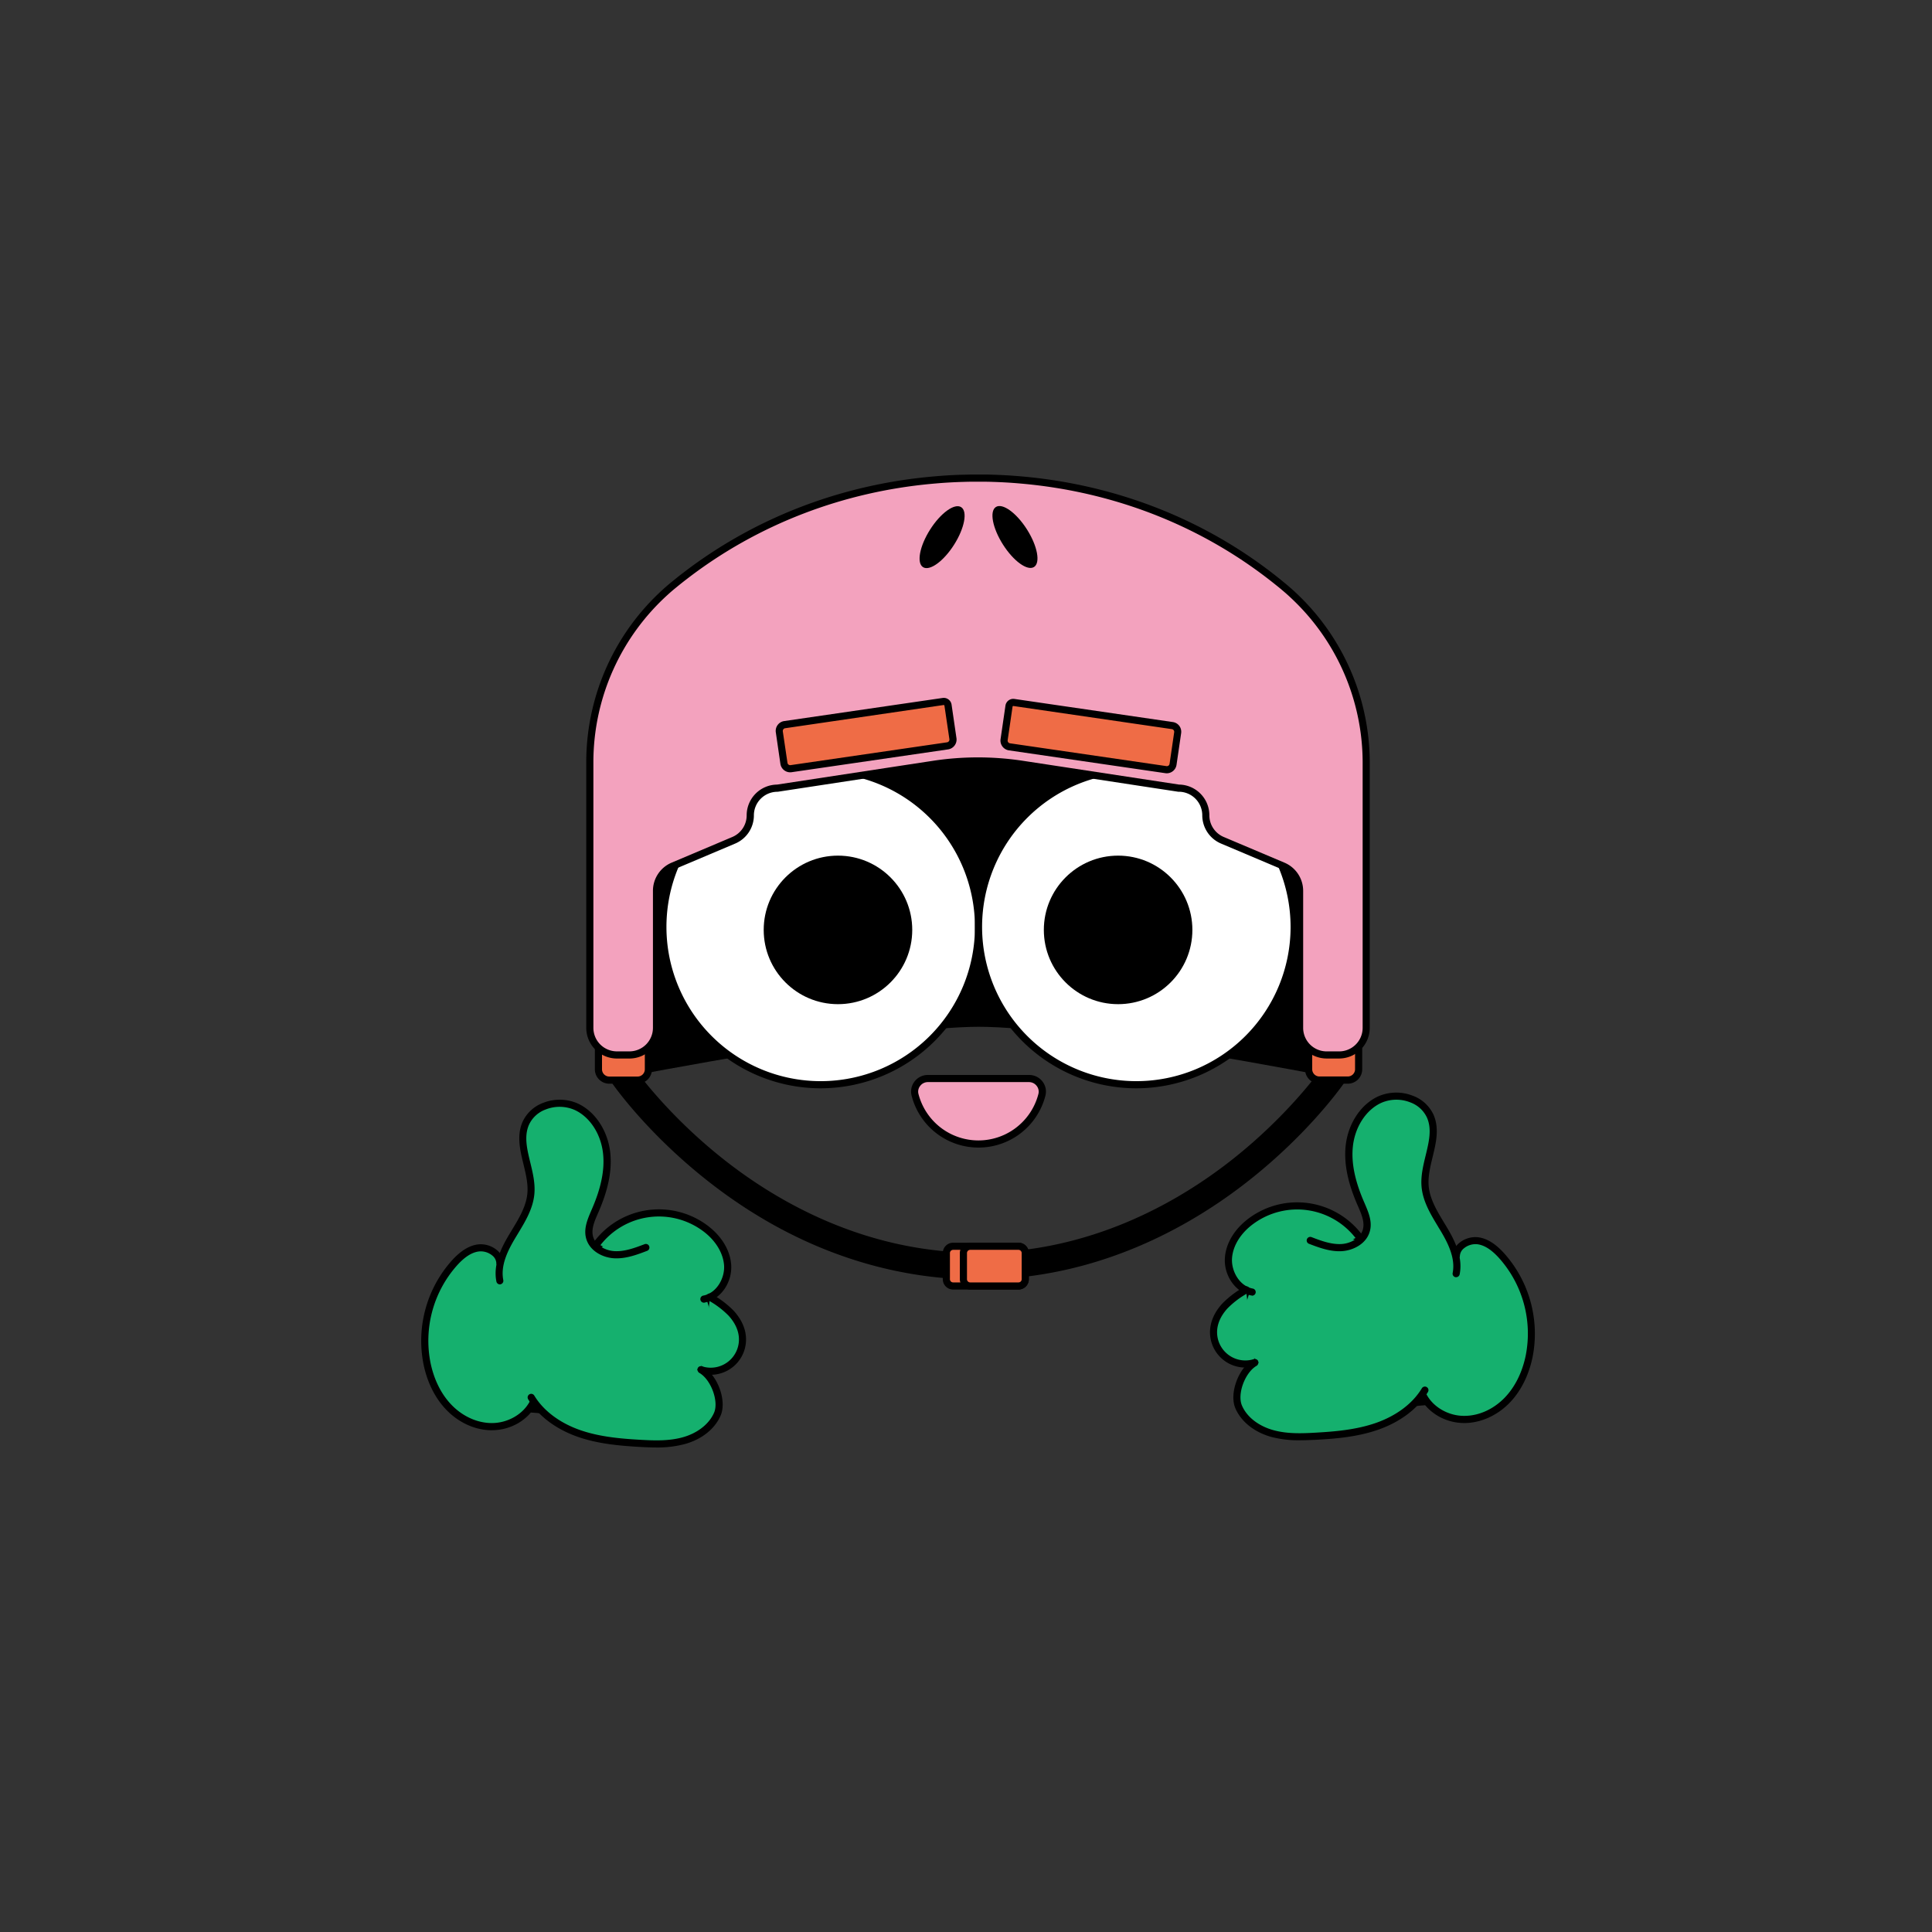 <svg xmlns="http://www.w3.org/2000/svg" viewBox="0 0 1082.16 1082.16"><rect x="0" y="0" width="1082.16" height="1082.16" fill="#333333" stroke="none"/><defs><style>.cls-1{fill:#f3a2be;}.cls-2{fill:#fff;}.cls-3{fill:#ef6c46;}.cls-4{fill:#15b06e;}</style></defs><g id="CASQUE_02" data-name="CASQUE 02"><path d="M572.07,270.27c-4.57,5.73-9.74,9.3-13.09,8.63-3-.6-3.76-4.36-2.51-9.55C561.73,269.51,566.92,269.81,572.07,270.27Z"/><path d="M537.19,278.9c-3.34.67-8.51-2.93-13.1-8.65,5.17-.46,10.36-.76,15.62-.9C541,274.54,540.17,278.3,537.19,278.9Z"/></g><g id="MAIN"><path d="M349.17,603.47s145.55-28.34,199.11-28.34,198.2,28.34,198.2,28.34V404.65H349.17V603.47"/><path class="cls-1" d="M576.45,604.11a7.35,7.35,0,0,1,7.18,9.08,36.69,36.69,0,0,1-71.09,0,7.36,7.36,0,0,1,7.18-9.08Z"/><path d="M548.09,642.78a38.63,38.63,0,0,1-37.48-29.09,9.16,9.16,0,0,1,1.67-7.94,9.37,9.37,0,0,1,7.44-3.64h56.73a9.39,9.39,0,0,1,7.45,3.64,9.16,9.16,0,0,1,1.67,7.94A38.64,38.64,0,0,1,548.09,642.78Zm-28.37-36.67a5.38,5.38,0,0,0-4.28,2.1,5.17,5.17,0,0,0-1,4.49,34.69,34.69,0,0,0,67.21,0,5.19,5.19,0,0,0-1-4.49,5.39,5.39,0,0,0-4.29-2.1Z"/><circle class="cls-2" cx="459.69" cy="519.18" r="88.4"/><path d="M459.69,609.58a90.4,90.4,0,1,1,90.4-90.4A90.51,90.51,0,0,1,459.69,609.58Zm0-176.8a86.4,86.4,0,1,0,86.4,86.4A86.5,86.5,0,0,0,459.69,432.78Z"/><circle class="cls-2" cx="636.49" cy="519.18" r="88.4"/><path d="M636.49,609.58a90.4,90.4,0,1,1,90.4-90.4A90.5,90.5,0,0,1,636.49,609.58Zm0-176.8a86.4,86.4,0,1,0,86.4,86.4A86.5,86.5,0,0,0,636.49,432.78Z"/><circle cx="469.37" cy="520.86" r="41.6"/><circle cx="626.28" cy="520.86" r="41.6"/><path d="M547.82,716.69c-37.06,0-93.41-9.58-151.39-55.22-34.56-27.2-53.16-54.14-53.94-55.27a7.5,7.5,0,1,1,12.38-8.47h0c.18.26,18.33,26.46,51.23,52.26,30.07,23.59,79.07,51.7,141.72,51.7S659.48,673.58,689.55,650c32.89-25.8,51-52,51.22-52.26a7.5,7.5,0,0,1,12.38,8.47c-.77,1.13-19.37,28.07-53.93,55.27C667.21,686.66,615,716.69,547.82,716.69Z"/><rect class="cls-3" x="733" y="559.84" width="27.97" height="45.13" rx="6.06"/><path d="M754.91,607H739.06A8.06,8.06,0,0,1,731,598.9v-33a8.06,8.06,0,0,1,8.06-8.06h15.85A8.06,8.06,0,0,1,763,565.9v33A8.06,8.06,0,0,1,754.91,607Zm-15.85-45.12A4.06,4.06,0,0,0,735,565.9v33a4.06,4.06,0,0,0,4.06,4.06h15.85A4.06,4.06,0,0,0,759,598.9v-33a4.06,4.06,0,0,0-4.06-4.06Z"/><rect class="cls-3" x="530.08" y="698.07" width="44.19" height="22.24" rx="3.79"/><path d="M570.48,722.31H533.87a5.8,5.8,0,0,1-5.79-5.79V701.87a5.8,5.8,0,0,1,5.79-5.8h36.61a5.8,5.8,0,0,1,5.79,5.8v14.65A5.8,5.8,0,0,1,570.48,722.31Zm-36.61-22.24a1.8,1.8,0,0,0-1.79,1.8v14.65a1.79,1.79,0,0,0,1.79,1.79h36.61a1.79,1.79,0,0,0,1.79-1.79V701.87a1.8,1.8,0,0,0-1.79-1.8Z"/><rect class="cls-3" x="539.63" y="698.07" width="34.64" height="22.24" rx="3.79"/><path d="M570.48,722.31H543.42a5.8,5.8,0,0,1-5.79-5.79V701.87a5.8,5.8,0,0,1,5.79-5.8h27.06a5.8,5.8,0,0,1,5.79,5.8v14.65A5.8,5.8,0,0,1,570.48,722.31Zm-27.06-22.24a1.8,1.8,0,0,0-1.79,1.8v14.65a1.79,1.79,0,0,0,1.79,1.79h27.06a1.79,1.79,0,0,0,1.79-1.79V701.87a1.8,1.8,0,0,0-1.79-1.8Z"/><rect class="cls-3" x="335.21" y="559.84" width="27.97" height="45.13" rx="6.06"/><path d="M357.12,607H341.27a8.07,8.07,0,0,1-8.07-8.06v-33a8.07,8.07,0,0,1,8.07-8.06h15.85a8.07,8.07,0,0,1,8.06,8.06v33A8.07,8.07,0,0,1,357.12,607Zm-15.85-45.12a4.07,4.07,0,0,0-4.07,4.06v33a4.07,4.07,0,0,0,4.07,4.06h15.85a4.06,4.06,0,0,0,4.06-4.06v-33a4.06,4.06,0,0,0-4.06-4.06Z"/><path class="cls-1" d="M765.27,426.57V575.74a15.16,15.16,0,0,1-15.16,15.16h-7a15.16,15.16,0,0,1-15.16-15.16V499a15.17,15.17,0,0,0-9.28-14l-34-14.38a15.17,15.17,0,0,1-9.25-14,15.2,15.2,0,0,0-15.19-15.18l-87.58-13.37a165.8,165.8,0,0,0-49.63,0l-87.58,13.37a15.19,15.19,0,0,0-15.19,15.18,15.2,15.2,0,0,1-9.26,14L377,485a15.17,15.17,0,0,0-9.28,14v76.74a15.16,15.16,0,0,1-15.18,15.16h-7a15.2,15.2,0,0,1-15.18-15.19V426.11a128.47,128.47,0,0,1,42.46-94.6c1.37-1.25,2.77-2.45,4.2-3.63,2.13-1.73,4.25-3.46,6.44-5.12,38.8-29.94,87.25-49.46,140.35-53.94,5.17-.46,10.36-.76,15.63-.9,1.38,0,2.79-.07,4.2-.09l3.23,0h1.89l3.44,0h.44c1.2,0,2.38.05,3.55.09q7.89.24,15.6.92c54.84,4.76,104.65,25.48,144,57.15,1.17.95,2.35,1.92,3.5,2.88q2.67,2.22,5.2,4.6A128,128,0,0,1,765.27,426.57Z"/><path d="M750.11,592.9h-7a17.18,17.18,0,0,1-17.16-17.16V499a13.17,13.17,0,0,0-8.06-12.14l-34-14.38a17.21,17.21,0,0,1-10.47-15.83,13.2,13.2,0,0,0-13.19-13.18l-.3,0-87.59-13.37a163.72,163.72,0,0,0-49,0l-87.73,13.39h-.15a13.21,13.21,0,0,0-13.19,13.18,17.15,17.15,0,0,1-10.47,15.83l-34,14.38A13.17,13.17,0,0,0,369.74,499v76.75a17.19,17.19,0,0,1-17.18,17.16h-7a17.21,17.21,0,0,1-17.18-17.19V426.11A130.6,130.6,0,0,1,371.51,330c1.24-1.14,2.64-2.34,4.26-3.68,2.1-1.71,4.26-3.47,6.51-5.18,40.37-31.14,89.26-49.94,141.38-54.33,5.2-.47,10.5-.77,15.74-.91,1.33,0,2.7-.07,4.06-.09h9.31c1.19,0,2.36.05,3.52.09,5.38.17,10.67.48,15.7.93,53.91,4.68,104.07,24.59,145,57.58,1.19,1,2.38,1.93,3.54,2.91,1.89,1.58,3.62,3.11,5.28,4.67a130.32,130.32,0,0,1,41.41,94.55V575.74A17.18,17.18,0,0,1,750.11,592.9ZM660.39,439.46a17.2,17.2,0,0,1,17,17.18,13.2,13.2,0,0,0,8,12.15l34,14.38A17.15,17.15,0,0,1,729.93,499v76.75a13.18,13.18,0,0,0,13.16,13.16h7a13.18,13.18,0,0,0,13.16-13.16V426.57a126.28,126.28,0,0,0-40.15-91.64c-1.6-1.52-3.27-3-5.1-4.52-1.16-1-2.32-1.92-3.49-2.86-40.36-32.5-89.77-52.11-142.89-56.71-5-.45-10.17-.76-15.49-.92-1.16-.05-2.3-.07-3.46-.09h-9.16c-1.34,0-2.69.05-4,.09-5.17.14-10.38.44-15.51.89-51.36,4.33-99.53,22.84-139.3,53.53-2.21,1.67-4.34,3.41-6.4,5.09-1.57,1.29-2.92,2.45-4.12,3.55a126.62,126.62,0,0,0-41.81,93.14V575.71a13.2,13.2,0,0,0,13.18,13.19h7a13.19,13.19,0,0,0,13.18-13.16V499a17.13,17.13,0,0,1,10.5-15.82l34-14.38a13.17,13.17,0,0,0,8-12.15,17.21,17.21,0,0,1,17-17.18l87.44-13.34a167.09,167.09,0,0,1,50.22,0Z"/><path class="cls-3" d="M602.11,364.54H620a3.54,3.54,0,0,1,3.54,3.54v88.57A3.54,3.54,0,0,1,620,460.2H601a2.42,2.42,0,0,1-2.42-2.42V368.08A3.54,3.54,0,0,1,602.11,364.54Z" transform="translate(1107.3 -132.73) rotate(98.3)"/><path d="M653.57,433.14a5.39,5.39,0,0,1-.8-.06L565.13,420.3a5.56,5.56,0,0,1-4.69-6.29l2.74-18.78a4.41,4.41,0,0,1,5-3.74l88.75,12.95a5.49,5.49,0,0,1,3.65,2.17,5.56,5.56,0,0,1,1,4.12l-2.58,17.67A5.55,5.55,0,0,1,653.57,433.14Zm-86-37.7a.42.42,0,0,0-.41.36l-2.74,18.79a1.54,1.54,0,0,0,1.3,1.75l87.64,12.78a1.53,1.53,0,0,0,1.75-1.3l2.58-17.67a1.54,1.54,0,0,0-1.3-1.75l-88.76-12.95Z"/><path class="cls-3" d="M475.09,364h19a3.54,3.54,0,0,1,3.54,3.54V456.1a3.54,3.54,0,0,1-3.54,3.54H476.21a3.54,3.54,0,0,1-3.54-3.54V366.41a2.42,2.42,0,0,1,2.42-2.42Z" transform="translate(822.61 -127.69) rotate(81.7)"/><path d="M442.61,432.59a5.56,5.56,0,0,1-5.49-4.74l-2.57-17.67a5.56,5.56,0,0,1,4.68-6.29L528,390.94a4.43,4.43,0,0,1,5,3.74l2.74,18.78a5.57,5.57,0,0,1-4.69,6.29l-87.64,12.78A5.49,5.49,0,0,1,442.61,432.59Zm-1.53-5.32a1.54,1.54,0,0,0,1.75,1.3l87.64-12.78a1.55,1.55,0,0,0,1.31-1.75L529,395.26a.43.43,0,0,0-.48-.36l-88.75,13a1.52,1.52,0,0,0-1,.61,1.56,1.56,0,0,0-.3,1.14Z"/><ellipse cx="527.67" cy="300.83" rx="19.91" ry="7.94" transform="translate(-9.25 584.83) rotate(-57.56)"/><ellipse cx="568.51" cy="300.83" rx="7.94" ry="19.91" transform="translate(-72.66 351.85) rotate(-32.44)"/><polygon class="cls-4" points="357.82 687.91 322.92 702.06 271.29 708.66 273.18 768.04 274.35 787.17 342.73 793.07 383.75 786 395.78 764.07 399.78 750.63 399.08 731.77 392.75 711.49 357.82 687.91"/><path d="M342.73,795.07h-.17l-68.38-5.89a2,2,0,0,1-1.82-1.87l-1.18-19.13-1.89-59.44a2,2,0,0,1,1.75-2.05l51.37-6.57,34.66-14.05a2,2,0,0,1,1.87.2l34.93,23.57a2,2,0,0,1,.79,1.07L401,731.17a1.88,1.88,0,0,1,.08.52l.71,18.86a2,2,0,0,1-.08.65l-4,13.44a1.68,1.68,0,0,1-.16.39L385.5,787a2,2,0,0,1-1.41,1l-41,7.07Zm-66.49-9.74,66.4,5.72,39.82-6.86,11.46-20.9,3.85-12.92-.68-18.26-6-19.35-33.47-22.59-33.91,13.74a1.69,1.69,0,0,1-.49.13l-49.83,6.37L275.17,768Zm46.68-83.27h0Z"/><path class="cls-4" d="M334.55,696.53a43.45,43.45,0,0,1,60.11-8.74c6.8,5,12.29,12.4,12.89,20.79s-4.8,17.42-13.05,19.08"/><path d="M394.49,729.66a2,2,0,0,1-.39-4c7.48-1.5,12-10,11.46-17s-4.91-14.1-12.08-19.32a41.46,41.46,0,0,0-57.35,8.33,2,2,0,1,1-3.17-2.43,45.44,45.44,0,0,1,62.88-9.13c8.12,5.91,13.11,14,13.71,22.26.71,9.91-5.86,19.41-14.66,21.18A2.71,2.71,0,0,1,394.49,729.66Z"/><path class="cls-4" d="M298.41,786.05c-4.31,8.1-13.55,13-22.72,13.07s-18.08-4.35-24.41-11-10.23-15.35-12.09-24.34a65.53,65.53,0,0,1,15.57-56.6c3.61-3.93,8.05-7.58,13.36-8.19s11.69,3,11.89,8.38"/><path d="M275.5,801.12c-9.28,0-18.62-4.22-25.67-11.62-6.15-6.45-10.51-15.2-12.6-25.3a67.51,67.51,0,0,1,16.05-58.36c4.93-5.38,9.71-8.27,14.61-8.83a14.22,14.22,0,0,1,10.51,3.27,9.82,9.82,0,0,1,3.61,7,2,2,0,0,1-4,.15,5.84,5.84,0,0,0-2.21-4.14,10.16,10.16,0,0,0-7.45-2.33c-3.91.44-7.87,2.92-12.12,7.56a63.45,63.45,0,0,0-15.08,54.84c1.94,9.37,5.94,17.44,11.58,23.35,6.29,6.61,14.58,10.38,22.77,10.38h.17c8.76-.06,17.18-4.88,21-12a2,2,0,0,1,3.53,1.87c-4.53,8.52-14.14,14.07-24.48,14.14Z"/><path class="cls-4" d="M361.7,698.8c-5.69,2.16-11.58,4.35-17.65,4s-12.38-4-13.85-9.9c-1.25-5,1.14-10.06,3.19-14.76,4.4-10.08,7.59-21,6.47-32s-7.25-21.85-17.3-26.33-23.74-.6-28.08,9.51c-5.22,12.16,4,25.83,2.94,39-.71,8.82-5.92,16.51-10.46,24.11s-8.67,16.29-6.94,25"/><path d="M280,719.42a2,2,0,0,1-1.95-1.61c-1.89-9.48,2.57-18.65,7.18-26.38L286.7,689c4-6.59,8.13-13.4,8.72-20.82.42-5.21-.92-10.73-2.21-16.07-1.9-7.82-3.86-15.91-.57-23.58a20.5,20.5,0,0,1,11.66-10.82,25.23,25.23,0,0,1,19.08.28c9.93,4.43,17.19,15.4,18.47,27.94,1,9.71-1.17,20.5-6.63,33l-.27.63c-1.89,4.3-3.84,8.75-2.81,12.85,1.27,5.11,7,8.09,12,8.38,5.76.34,11.63-1.89,16.81-3.86a2,2,0,1,1,1.43,3.73c-5.57,2.12-11.87,4.52-18.48,4.13-6.27-.37-13.85-4.1-15.67-11.42-1.36-5.42,1-10.73,3-15.42l.27-.62c5.17-11.84,7.24-22,6.31-31-1.14-11.15-7.47-20.84-16.12-24.7a21.15,21.15,0,0,0-16-.2,16.5,16.5,0,0,0-9.44,8.67c-2.77,6.44-1.05,13.54.78,21.06,1.37,5.64,2.78,11.48,2.31,17.33-.67,8.36-5.05,15.59-9.29,22.58l-1.44,2.39c-4.23,7.07-8.33,15.4-6.7,23.55a2,2,0,0,1-1.57,2.35A1.81,1.81,0,0,1,280,719.42Z"/><path class="cls-4" d="M397.71,726.62a50.89,50.89,0,0,1,11.68,8.8,22.94,22.94,0,0,1,6.4,12.92,17.82,17.82,0,0,1-23,18.92"/><path d="M398,770.06a19.37,19.37,0,0,1-5.83-.89,2,2,0,1,1,1.19-3.81,15.82,15.82,0,0,0,20.45-16.81c-.55-5.13-3.5-9.23-5.87-11.77a50.06,50.06,0,0,0-11.23-8.44,2,2,0,1,1,2-3.44,53.22,53.22,0,0,1,12.12,9.15c2.79,3,6.26,7.84,6.93,14.07A19.8,19.8,0,0,1,398,770.06Z"/><path class="cls-4" d="M392.75,767.26c7.17,4.14,12.36,17.21,9.08,24.81S391,804.76,383,807s-16.4,2-24.67,1.48c-11.44-.66-23-1.73-33.84-5.47s-21-10.45-26.95-20.26"/><path d="M367.59,810.77c-3.16,0-6.3-.15-9.37-.32-10.6-.62-22.88-1.6-34.39-5.58-12.42-4.3-22.36-11.79-28-21.12a2,2,0,0,1,3.43-2.06c5.15,8.52,14.34,15.41,25.88,19.4,11,3.81,23,4.77,33.31,5.36,8.27.48,16.34.73,24-1.4,8.24-2.29,14.79-7.44,17.52-13.77s-1.69-18.5-8.24-22.28a2,2,0,0,1,2-3.47c8.29,4.79,13.48,19.09,9.92,27.33-3.26,7.55-10.6,13.39-20.13,16A59.25,59.25,0,0,1,367.59,810.77Z"/><polygon class="cls-4" points="737.83 683.87 772.72 698.02 824.36 704.62 822.47 764 821.29 783.13 752.92 789.02 711.89 781.95 699.87 760.02 695.86 746.59 696.57 727.73 702.89 707.45 737.83 683.87"/><path d="M752.92,791a1.87,1.87,0,0,1-.34,0l-41-7.08a2,2,0,0,1-1.41-1l-12-21.92a2.2,2.2,0,0,1-.17-.39l-4-13.44a2,2,0,0,1-.09-.65l.71-18.86a2.27,2.27,0,0,1,.09-.52L701,706.85a2.09,2.09,0,0,1,.79-1.06l34.94-23.58a2,2,0,0,1,1.87-.19l34.65,14.05,51.38,6.57a2,2,0,0,1,1.75,2l-1.89,59.39-1.18,19.18a2,2,0,0,1-1.83,1.87L753.09,791Zm-39.74-10.88L753,787l66.4-5.72,1.07-17.41,1.83-57.51L772.47,700a1.76,1.76,0,0,1-.5-.13l-33.91-13.74-33.47,22.58-6,19.36-.69,18.26,3.86,12.92Z"/><path class="cls-4" d="M761.1,692.48A43.46,43.46,0,0,0,701,683.75c-6.81,5-12.29,12.39-12.9,20.79s4.81,17.41,13.06,19.07"/><path d="M701.15,725.61a1.72,1.72,0,0,1-.39,0c-8.8-1.77-15.38-11.26-14.66-21.17.59-8.23,5.59-16.35,13.71-22.26a45.45,45.45,0,0,1,62.88,9.13,2,2,0,0,1-3.18,2.43,41.44,41.44,0,0,0-57.34-8.33c-7.17,5.22-11.57,12.26-12.08,19.32s4,15.46,11.45,17a2,2,0,0,1-.39,4Z"/><path class="cls-4" d="M797.23,782c4.31,8.1,13.55,13,22.73,13.08s18.07-4.35,24.41-11,10.22-15.35,12.09-24.33a65.55,65.55,0,0,0-15.57-56.6c-3.61-3.94-8.06-7.59-13.36-8.19s-11.7,3-11.89,8.38"/><path d="M820.14,797.08H820c-10.34-.07-20-5.62-24.48-14.14a2,2,0,0,1,3.53-1.88c3.79,7.13,12.22,12,21,12h.17c8.2,0,16.49-3.78,22.78-10.38,5.63-5.91,9.64-14,11.58-23.36a63.43,63.43,0,0,0-15.09-54.84c-4.25-4.64-8.21-7.11-12.11-7.56a10.24,10.24,0,0,0-7.45,2.34,5.88,5.88,0,0,0-2.22,4.13,2,2,0,1,1-4-.14,9.76,9.76,0,0,1,3.6-7A14.24,14.24,0,0,1,827.75,693c4.91.56,9.68,3.45,14.61,8.83a67.53,67.53,0,0,1,16.06,58.36c-2.1,10.1-6.46,18.85-12.61,25.3C838.77,792.85,829.42,797.08,820.14,797.08Z"/><path class="cls-4" d="M734,694.75c5.68,2.16,11.58,4.36,17.64,4s12.39-4,13.86-9.9c1.24-5-1.14-10.06-3.2-14.76-4.4-10.08-7.59-21-6.47-32s7.26-21.85,17.3-26.33,23.74-.6,28.08,9.5c5.23,12.17-4,25.84-2.93,39,.71,8.82,5.92,16.51,10.46,24.1s8.67,16.3,6.94,25"/><path d="M815.63,715.38a1.72,1.72,0,0,1-.39,0,2,2,0,0,1-1.57-2.35c1.62-8.15-2.48-16.48-6.7-23.55-.48-.8-1-1.6-1.45-2.4-4.23-7-8.61-14.21-9.29-22.57-.47-5.85.95-11.69,2.32-17.34,1.82-7.51,3.55-14.61.78-21.06a16.55,16.55,0,0,0-9.44-8.66,21.11,21.11,0,0,0-16,.2c-8.66,3.85-15,13.55-16.13,24.7-.92,9,1.15,19.14,6.32,31l.27.62c2,4.69,4.38,10,3,15.42-1.82,7.31-9.4,11-15.68,11.41-6.6.41-12.91-2-18.47-4.12a2,2,0,0,1,1.42-3.74c5.19,2,11.07,4.22,16.82,3.87,5-.3,10.75-3.27,12-8.39,1-4.1-.93-8.54-2.81-12.85l-.28-.62c-5.45-12.49-7.62-23.28-6.63-33,1.29-12.55,8.54-23.52,18.48-27.95a25.23,25.23,0,0,1,19.08-.27A20.51,20.51,0,0,1,803,624.5c3.3,7.67,1.33,15.76-.56,23.58-1.3,5.33-2.64,10.86-2.22,16.07.6,7.41,4.73,14.23,8.72,20.82.49.81,1,1.61,1.46,2.42,4.62,7.72,9.08,16.9,7.19,26.38A2,2,0,0,1,815.63,715.38Z"/><path class="cls-4" d="M697.93,722.58a51.36,51.36,0,0,0-11.68,8.79,23,23,0,0,0-6.39,12.93,17.82,17.82,0,0,0,23,18.92"/><path d="M697.65,766a19.77,19.77,0,0,1-19.78-21.93c.67-6.23,4.14-11.09,6.92-14.07a53.62,53.62,0,0,1,12.13-9.16,2,2,0,1,1,2,3.45,49.58,49.58,0,0,0-11.24,8.44c-2.37,2.54-5.31,6.64-5.87,11.77a15.82,15.82,0,0,0,20.45,16.8,2,2,0,0,1,1.2,3.82A19.69,19.69,0,0,1,697.65,766Z"/><path class="cls-4" d="M702.89,763.22c-7.17,4.14-12.36,17.21-9.07,24.81s10.85,12.68,18.82,14.9,16.41,2,24.67,1.48c11.45-.66,23-1.73,33.85-5.47s21-10.45,26.94-20.26"/><path d="M728.05,806.73a59.53,59.53,0,0,1-15.94-1.87c-9.54-2.65-16.87-8.5-20.13-16-3.56-8.24,1.63-22.55,9.91-27.33a2,2,0,0,1,2,3.46c-6.55,3.78-11,15.86-8.24,22.29s9.29,11.47,17.53,13.76c7.68,2.14,15.74,1.89,24,1.41,10.33-.6,22.28-1.55,33.31-5.37,11.54-4,20.73-10.87,25.88-19.4a2,2,0,1,1,3.42,2.07c-5.63,9.32-15.58,16.82-28,21.12-11.51,4-23.78,5-34.38,5.57C734.35,806.58,731.21,806.73,728.05,806.73Z"/></g></svg>
